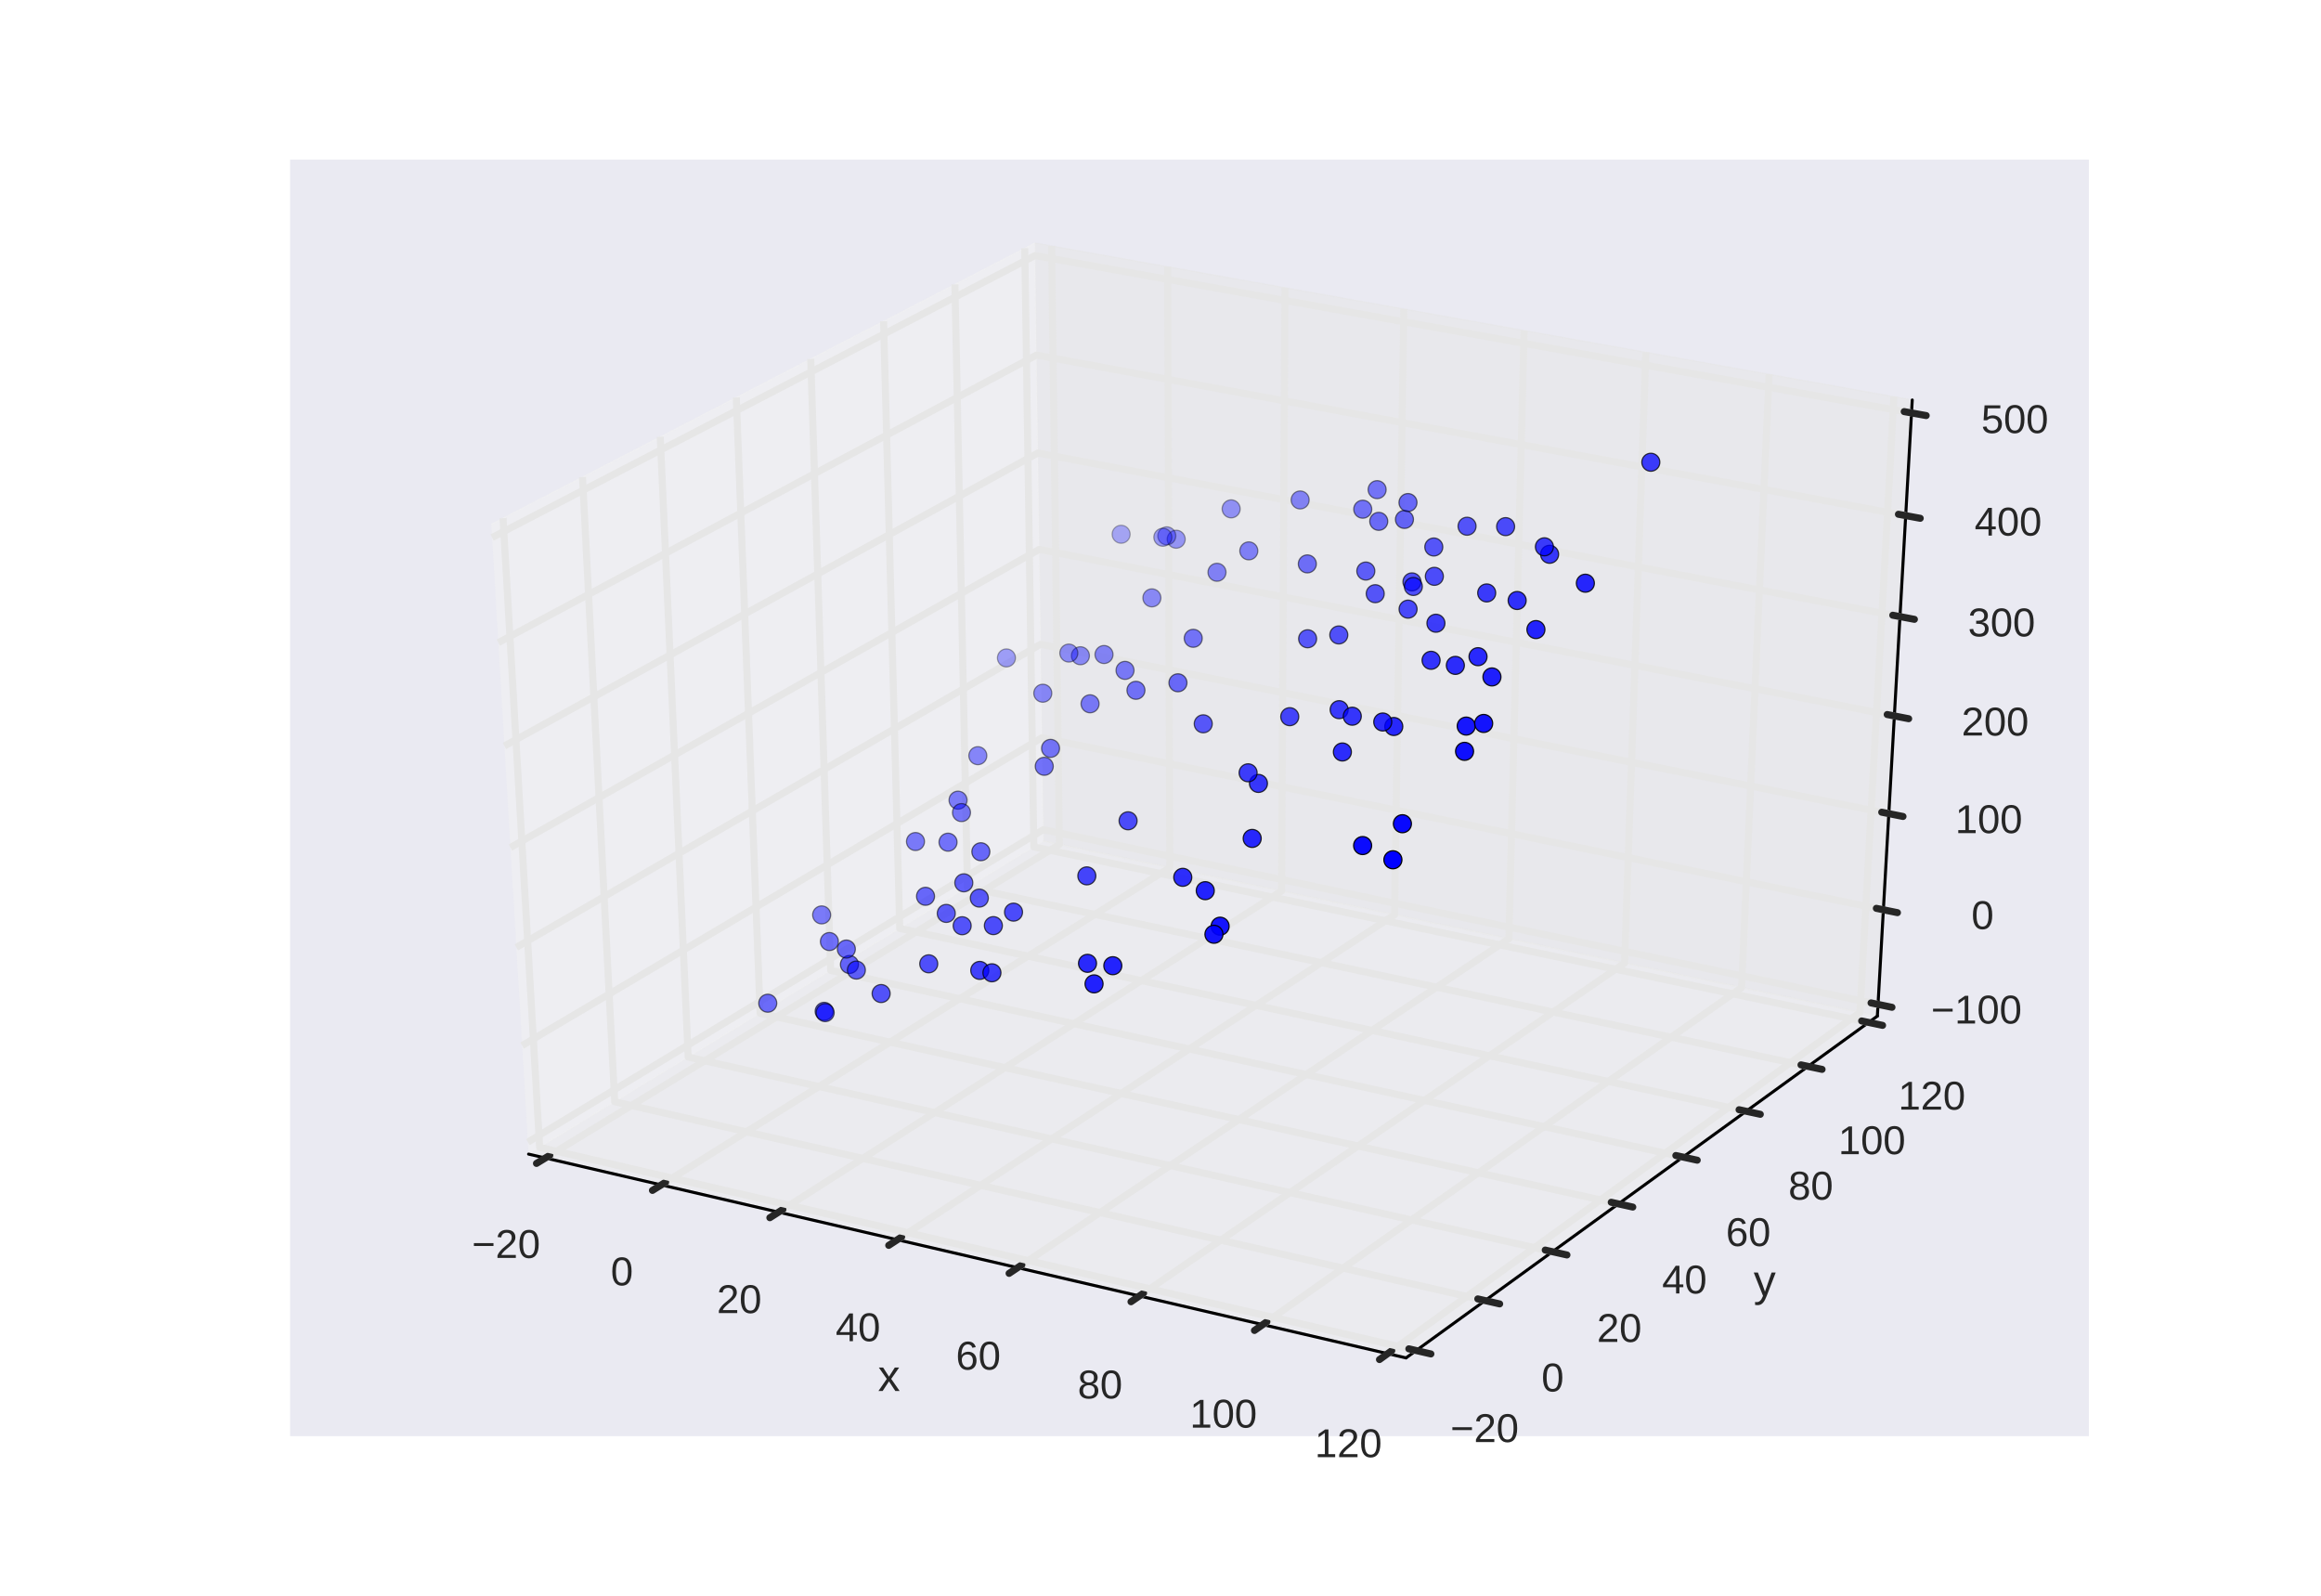 <?xml version="1.0" encoding="utf-8" standalone="no"?>
<!DOCTYPE svg PUBLIC "-//W3C//DTD SVG 1.1//EN"
  "http://www.w3.org/Graphics/SVG/1.1/DTD/svg11.dtd">
<!-- Created with matplotlib (http://matplotlib.org/) -->
<svg height="396pt" version="1.1" viewBox="0 0 576 396" width="576pt" xmlns="http://www.w3.org/2000/svg" xmlns:xlink="http://www.w3.org/1999/xlink">
 <defs>
  <style type="text/css">
*{stroke-linecap:butt;stroke-linejoin:round;stroke-miterlimit:100000;}
  </style>
 </defs>
 <g id="figure_1">
  <g id="patch_1">
   <path d="M 0 396 
L 576 396 
L 576 0 
L 0 0 
z
" style="fill:#ffffff;"/>
  </g>
  <g id="patch_2">
   <path d="M 72 356.4 
L 518.4 356.4 
L 518.4 39.6 
L 72 39.6 
z
" style="fill:#eaeaf2;"/>
  </g>
  <g id="pane3d_1">
   <g id="patch_3">
    <path d="M 131.177 286.398 
L 258.939 208.726 
L 256.812 60.307 
L 121.927 130.094 
" style="fill:#f2f2f2;opacity:0.5;stroke:#f2f2f2;stroke-linejoin:miter;stroke-width:0.3;"/>
   </g>
  </g>
  <g id="pane3d_2">
   <g id="patch_4">
    <path d="M 258.939 208.726 
L 465.902 252.15 
L 474.561 99.256 
L 256.812 60.307 
" style="fill:#e6e6e6;opacity:0.5;stroke:#e6e6e6;stroke-linejoin:miter;stroke-width:0.3;"/>
   </g>
  </g>
  <g id="pane3d_3">
   <g id="patch_5">
    <path d="M 131.177 286.398 
L 348.93 336.972 
L 465.902 252.15 
L 258.939 208.726 
" style="fill:#ececec;opacity:0.5;stroke:#ececec;stroke-linejoin:miter;stroke-width:0.3;"/>
   </g>
  </g>
  <g id="axis3d_1">
   <g id="line2d_1">
    <path d="M 131.177 286.398 
L 348.93 336.972 
" style="fill:none;stroke:#000000;stroke-linecap:round;stroke-width:0.75;"/>
   </g>
   <g id="text_1">
    <!-- x -->
    <defs>
     <path d="M 39.109 0 
L 24.906 21.688 
L 10.594 0 
L 1.125 0 
L 19.922 27.156 
L 2 52.828 
L 11.719 52.828 
L 24.906 32.281 
L 37.984 52.828 
L 47.797 52.828 
L 29.891 27.25 
L 48.922 0 
z
" id="LiberationSans-78"/>
    </defs>
    <g style="fill:#262626;" transform="translate(217.88 345.178)scale(0.11 -0.11)">
     <use xlink:href="#LiberationSans-78"/>
    </g>
   </g>
   <g id="Line3DCollection_1">
    <path d="M 135.341 287.366 
L 262.91 209.559 
L 260.981 61.053 
" style="fill:none;stroke:#e6e6e6;stroke-width:1.75;"/>
    <path d="M 164.098 294.044 
L 290.318 215.31 
L 289.765 66.202 
" style="fill:none;stroke:#e6e6e6;stroke-width:1.75;"/>
    <path d="M 193.211 300.806 
L 318.041 221.127 
L 318.897 71.412 
" style="fill:none;stroke:#e6e6e6;stroke-width:1.75;"/>
    <path d="M 222.688 307.652 
L 346.085 227.011 
L 348.384 76.687 
" style="fill:none;stroke:#e6e6e6;stroke-width:1.75;"/>
    <path d="M 252.536 314.585 
L 374.456 232.963 
L 378.232 82.026 
" style="fill:none;stroke:#e6e6e6;stroke-width:1.75;"/>
    <path d="M 282.762 321.605 
L 403.159 238.986 
L 408.448 87.43 
" style="fill:none;stroke:#e6e6e6;stroke-width:1.75;"/>
    <path d="M 313.372 328.714 
L 432.201 245.079 
L 439.039 92.902 
" style="fill:none;stroke:#e6e6e6;stroke-width:1.75;"/>
    <path d="M 344.375 335.915 
L 461.587 251.245 
L 470.012 98.442 
" style="fill:none;stroke:#e6e6e6;stroke-width:1.75;"/>
   </g>
   <g id="xtick_1">
    <g id="line2d_2">
     <path clip-path="url(#pae7f4b2159)" d="M 301.232 193.719 
" style="fill:none;stroke:#ffffff;stroke-linecap:round;"/>
    </g>
    <g id="line2d_3">
     <path d="M 136.44 286.695 
L 133.139 288.709 
" style="fill:none;stroke:#262626;stroke-linecap:round;stroke-width:1.75;"/>
    </g>
    <g id="text_2">
     <!-- −20 -->
     <defs>
      <path d="M 51.703 34.422 
Q 51.703 24.516 49.828 17.75 
Q 47.953 10.984 44.703 6.812 
Q 41.453 2.641 37.062 0.828 
Q 32.672 -0.984 27.688 -0.984 
Q 22.656 -0.984 18.312 0.828 
Q 13.969 2.641 10.766 6.781 
Q 7.562 10.938 5.734 17.703 
Q 3.906 24.469 3.906 34.422 
Q 3.906 44.828 5.734 51.641 
Q 7.562 58.453 10.781 62.5 
Q 14.016 66.547 18.406 68.188 
Q 22.797 69.828 27.984 69.828 
Q 32.906 69.828 37.219 68.188 
Q 41.547 66.547 44.766 62.5 
Q 48 58.453 49.844 51.641 
Q 51.703 44.828 51.703 34.422 
M 42.781 34.422 
Q 42.781 42.625 41.797 48.062 
Q 40.828 53.516 38.922 56.766 
Q 37.016 60.016 34.25 61.359 
Q 31.5 62.703 27.984 62.703 
Q 24.266 62.703 21.438 61.328 
Q 18.609 59.969 16.672 56.719 
Q 14.75 53.469 13.766 48.016 
Q 12.797 42.578 12.797 34.422 
Q 12.797 26.516 13.797 21.094 
Q 14.797 15.672 16.719 12.375 
Q 18.656 9.078 21.438 7.641 
Q 24.219 6.203 27.781 6.203 
Q 31.25 6.203 34.031 7.641 
Q 36.812 9.078 38.734 12.375 
Q 40.672 15.672 41.719 21.094 
Q 42.781 26.516 42.781 34.422 
" id="LiberationSans-30"/>
      <path d="M 4.938 29.688 
L 4.938 36.812 
L 53.516 36.812 
L 53.516 29.688 
z
" id="LiberationSans-2212"/>
      <path d="M 5.031 0 
L 5.031 6.203 
Q 7.516 11.922 11.109 16.281 
Q 14.703 20.656 18.656 24.188 
Q 22.609 27.734 26.484 30.766 
Q 30.375 33.797 33.5 36.812 
Q 36.625 39.844 38.547 43.156 
Q 40.484 46.484 40.484 50.688 
Q 40.484 53.609 39.594 55.828 
Q 38.719 58.062 37.062 59.562 
Q 35.406 61.078 33.078 61.828 
Q 30.766 62.594 27.938 62.594 
Q 25.297 62.594 22.969 61.859 
Q 20.656 61.141 18.844 59.672 
Q 17.047 58.203 15.891 56.031 
Q 14.75 53.859 14.406 50.984 
L 5.422 51.812 
Q 5.859 55.516 7.469 58.781 
Q 9.078 62.062 11.906 64.531 
Q 14.75 67 18.719 68.406 
Q 22.703 69.828 27.938 69.828 
Q 33.062 69.828 37.062 68.609 
Q 41.062 67.391 43.812 64.984 
Q 46.578 62.594 48.047 59.078 
Q 49.516 55.562 49.516 50.984 
Q 49.516 47.516 48.266 44.391 
Q 47.016 41.266 44.938 38.422 
Q 42.875 35.594 40.141 32.953 
Q 37.406 30.328 34.422 27.812 
Q 31.453 25.297 28.422 22.828 
Q 25.391 20.359 22.719 17.859 
Q 20.062 15.375 17.969 12.812 
Q 15.875 10.25 14.703 7.469 
L 50.594 7.469 
L 50.594 0 
z
" id="LiberationSans-32"/>
     </defs>
     <g style="fill:#262626;" transform="translate(117.114 312.168)scale(0.1 -0.1)">
      <use xlink:href="#LiberationSans-2212"/>
      <use x="58.398" xlink:href="#LiberationSans-32"/>
      <use x="114.014" xlink:href="#LiberationSans-30"/>
     </g>
    </g>
   </g>
   <g id="xtick_2">
    <g id="line2d_4">
     <path clip-path="url(#pae7f4b2159)" d="M 301.232 193.719 
" style="fill:none;stroke:#ffffff;stroke-linecap:round;"/>
    </g>
    <g id="line2d_5">
     <path d="M 165.186 293.366 
L 161.918 295.404 
" style="fill:none;stroke:#262626;stroke-linecap:round;stroke-width:1.75;"/>
    </g>
    <g id="text_3">
     <!-- 0 -->
     <g style="fill:#262626;" transform="translate(151.567 318.968)scale(0.1 -0.1)">
      <use xlink:href="#LiberationSans-30"/>
     </g>
    </g>
   </g>
   <g id="xtick_3">
    <g id="line2d_6">
     <path clip-path="url(#pae7f4b2159)" d="M 301.232 193.719 
" style="fill:none;stroke:#ffffff;stroke-linecap:round;"/>
    </g>
    <g id="line2d_7">
     <path d="M 194.287 300.119 
L 191.055 302.183 
" style="fill:none;stroke:#262626;stroke-linecap:round;stroke-width:1.75;"/>
    </g>
    <g id="text_4">
     <!-- 20 -->
     <g style="fill:#262626;" transform="translate(177.897 325.853)scale(0.1 -0.1)">
      <use xlink:href="#LiberationSans-32"/>
      <use x="55.615" xlink:href="#LiberationSans-30"/>
     </g>
    </g>
   </g>
   <g id="xtick_4">
    <g id="line2d_8">
     <path clip-path="url(#pae7f4b2159)" d="M 301.232 193.719 
" style="fill:none;stroke:#ffffff;stroke-linecap:round;"/>
    </g>
    <g id="line2d_9">
     <path d="M 223.753 306.957 
L 220.556 309.046 
" style="fill:none;stroke:#262626;stroke-linecap:round;stroke-width:1.75;"/>
    </g>
    <g id="text_5">
     <!-- 40 -->
     <defs>
      <path d="M 43.016 15.578 
L 43.016 0 
L 34.719 0 
L 34.719 15.578 
L 2.297 15.578 
L 2.297 22.406 
L 33.797 68.797 
L 43.016 68.797 
L 43.016 22.516 
L 52.688 22.516 
L 52.688 15.578 
z
M 34.719 58.891 
Q 34.625 58.641 34.234 57.938 
Q 33.844 57.234 33.344 56.344 
Q 32.859 55.469 32.344 54.562 
Q 31.844 53.656 31.453 53.078 
L 13.812 27.094 
Q 13.578 26.703 13.109 26.062 
Q 12.641 25.438 12.156 24.781 
Q 11.672 24.125 11.172 23.484 
Q 10.688 22.859 10.406 22.516 
L 34.719 22.516 
z
" id="LiberationSans-34"/>
     </defs>
     <g style="fill:#262626;" transform="translate(207.372 332.825)scale(0.1 -0.1)">
      <use xlink:href="#LiberationSans-34"/>
      <use x="55.615" xlink:href="#LiberationSans-30"/>
     </g>
    </g>
   </g>
   <g id="xtick_5">
    <g id="line2d_10">
     <path clip-path="url(#pae7f4b2159)" d="M 301.232 193.719 
" style="fill:none;stroke:#ffffff;stroke-linecap:round;"/>
    </g>
    <g id="line2d_11">
     <path d="M 253.588 313.88 
L 250.428 315.996 
" style="fill:none;stroke:#262626;stroke-linecap:round;stroke-width:1.75;"/>
    </g>
    <g id="text_6">
     <!-- 60 -->
     <defs>
      <path d="M 51.219 22.516 
Q 51.219 17.328 49.781 13 
Q 48.344 8.688 45.531 5.578 
Q 42.719 2.484 38.562 0.75 
Q 34.422 -0.984 29 -0.984 
Q 23 -0.984 18.5 1.312 
Q 14.016 3.609 11.031 7.922 
Q 8.062 12.25 6.562 18.531 
Q 5.078 24.812 5.078 32.812 
Q 5.078 42 6.766 48.922 
Q 8.453 55.859 11.625 60.5 
Q 14.797 65.141 19.359 67.484 
Q 23.922 69.828 29.688 69.828 
Q 33.203 69.828 36.281 69.094 
Q 39.359 68.359 41.875 66.719 
Q 44.391 65.094 46.281 62.406 
Q 48.188 59.719 49.312 55.812 
L 40.922 54.297 
Q 39.547 58.734 36.547 60.719 
Q 33.547 62.703 29.594 62.703 
Q 25.984 62.703 23.047 60.984 
Q 20.125 59.281 18.062 55.875 
Q 16.016 52.484 14.906 47.359 
Q 13.812 42.234 13.812 35.406 
Q 16.219 39.844 20.562 42.156 
Q 24.906 44.484 30.516 44.484 
Q 35.203 44.484 39.016 42.969 
Q 42.828 41.453 45.531 38.594 
Q 48.25 35.75 49.734 31.672 
Q 51.219 27.594 51.219 22.516 
M 42.281 22.125 
Q 42.281 25.688 41.406 28.562 
Q 40.531 31.453 38.766 33.469 
Q 37.016 35.5 34.422 36.594 
Q 31.844 37.703 28.422 37.703 
Q 26.031 37.703 23.578 36.984 
Q 21.141 36.281 19.156 34.688 
Q 17.188 33.109 15.938 30.516 
Q 14.703 27.938 14.703 24.219 
Q 14.703 20.406 15.672 17.109 
Q 16.656 13.812 18.484 11.375 
Q 20.312 8.938 22.891 7.516 
Q 25.484 6.109 28.719 6.109 
Q 31.891 6.109 34.406 7.203 
Q 36.922 8.297 38.672 10.375 
Q 40.438 12.453 41.359 15.422 
Q 42.281 18.406 42.281 22.125 
" id="LiberationSans-36"/>
     </defs>
     <g style="fill:#262626;" transform="translate(237.218 339.884)scale(0.1 -0.1)">
      <use xlink:href="#LiberationSans-36"/>
      <use x="55.615" xlink:href="#LiberationSans-30"/>
     </g>
    </g>
   </g>
   <g id="xtick_6">
    <g id="line2d_12">
     <path clip-path="url(#pae7f4b2159)" d="M 301.232 193.719 
" style="fill:none;stroke:#ffffff;stroke-linecap:round;"/>
    </g>
    <g id="line2d_13">
     <path d="M 283.801 320.891 
L 280.679 323.034 
" style="fill:none;stroke:#262626;stroke-linecap:round;stroke-width:1.75;"/>
    </g>
    <g id="text_7">
     <!-- 80 -->
     <defs>
      <path d="M 51.266 19.188 
Q 51.266 14.797 49.875 11.109 
Q 48.484 7.422 45.625 4.734 
Q 42.781 2.047 38.328 0.531 
Q 33.891 -0.984 27.828 -0.984 
Q 21.781 -0.984 17.359 0.531 
Q 12.938 2.047 10.031 4.703 
Q 7.125 7.375 5.734 11.062 
Q 4.344 14.75 4.344 19.094 
Q 4.344 22.859 5.484 25.781 
Q 6.641 28.719 8.562 30.828 
Q 10.5 32.953 12.969 34.25 
Q 15.438 35.547 18.062 35.984 
L 18.062 36.188 
Q 15.188 36.859 12.906 38.375 
Q 10.641 39.891 9.094 42.016 
Q 7.562 44.141 6.75 46.719 
Q 5.953 49.312 5.953 52.203 
Q 5.953 55.812 7.344 59 
Q 8.734 62.203 11.469 64.625 
Q 14.203 67.047 18.25 68.438 
Q 22.312 69.828 27.641 69.828 
Q 33.25 69.828 37.375 68.406 
Q 41.5 67 44.203 64.578 
Q 46.922 62.156 48.234 58.938 
Q 49.562 55.719 49.562 52.094 
Q 49.562 49.266 48.75 46.672 
Q 47.953 44.094 46.406 41.969 
Q 44.875 39.844 42.594 38.344 
Q 40.328 36.859 37.359 36.281 
L 37.359 36.078 
Q 40.328 35.594 42.859 34.297 
Q 45.406 33.016 47.266 30.891 
Q 49.125 28.766 50.188 25.828 
Q 51.266 22.906 51.266 19.188 
M 40.438 51.609 
Q 40.438 54.203 39.766 56.344 
Q 39.109 58.5 37.594 60.031 
Q 36.078 61.578 33.641 62.422 
Q 31.203 63.281 27.641 63.281 
Q 24.172 63.281 21.781 62.422 
Q 19.391 61.578 17.844 60.031 
Q 16.312 58.5 15.625 56.344 
Q 14.938 54.203 14.938 51.609 
Q 14.938 49.562 15.469 47.406 
Q 16.016 45.266 17.422 43.5 
Q 18.844 41.75 21.328 40.625 
Q 23.828 39.5 27.734 39.5 
Q 31.891 39.5 34.406 40.625 
Q 36.922 41.75 38.25 43.5 
Q 39.594 45.266 40.016 47.406 
Q 40.438 49.562 40.438 51.609 
M 42.141 20.016 
Q 42.141 22.516 41.453 24.828 
Q 40.766 27.156 39.109 28.938 
Q 37.453 30.719 34.641 31.812 
Q 31.844 32.906 27.641 32.906 
Q 23.781 32.906 21.062 31.812 
Q 18.359 30.719 16.672 28.906 
Q 14.984 27.094 14.203 24.719 
Q 13.422 22.359 13.422 19.828 
Q 13.422 16.656 14.203 14.031 
Q 14.984 11.422 16.688 9.547 
Q 18.406 7.672 21.188 6.641 
Q 23.969 5.609 27.938 5.609 
Q 31.938 5.609 34.672 6.641 
Q 37.406 7.672 39.062 9.547 
Q 40.719 11.422 41.422 14.078 
Q 42.141 16.75 42.141 20.016 
" id="LiberationSans-38"/>
     </defs>
     <g style="fill:#262626;" transform="translate(267.443 347.032)scale(0.1 -0.1)">
      <use xlink:href="#LiberationSans-38"/>
      <use x="55.615" xlink:href="#LiberationSans-30"/>
     </g>
    </g>
   </g>
   <g id="xtick_7">
    <g id="line2d_14">
     <path clip-path="url(#pae7f4b2159)" d="M 301.232 193.719 
" style="fill:none;stroke:#ffffff;stroke-linecap:round;"/>
    </g>
    <g id="line2d_15">
     <path d="M 314.399 327.992 
L 311.316 330.162 
" style="fill:none;stroke:#262626;stroke-linecap:round;stroke-width:1.75;"/>
    </g>
    <g id="text_8">
     <!-- 100 -->
     <defs>
      <path d="M 7.625 0 
L 7.625 7.469 
L 25.141 7.469 
L 25.141 60.406 
L 9.625 49.312 
L 9.625 57.625 
L 25.875 68.797 
L 33.984 68.797 
L 33.984 7.469 
L 50.734 7.469 
L 50.734 0 
z
" id="LiberationSans-31"/>
     </defs>
     <g style="fill:#262626;" transform="translate(295.273 354.272)scale(0.1 -0.1)">
      <use xlink:href="#LiberationSans-31"/>
      <use x="55.615" xlink:href="#LiberationSans-30"/>
      <use x="111.23" xlink:href="#LiberationSans-30"/>
     </g>
    </g>
   </g>
   <g id="xtick_8">
    <g id="line2d_16">
     <path clip-path="url(#pae7f4b2159)" d="M 301.232 193.719 
" style="fill:none;stroke:#ffffff;stroke-linecap:round;"/>
    </g>
    <g id="line2d_17">
     <path d="M 345.388 335.183 
L 342.345 337.381 
" style="fill:none;stroke:#262626;stroke-linecap:round;stroke-width:1.75;"/>
    </g>
    <g id="text_9">
     <!-- 120 -->
     <g style="fill:#262626;" transform="translate(326.276 361.605)scale(0.1 -0.1)">
      <use xlink:href="#LiberationSans-31"/>
      <use x="55.615" xlink:href="#LiberationSans-32"/>
      <use x="111.23" xlink:href="#LiberationSans-30"/>
     </g>
    </g>
   </g>
  </g>
  <g id="axis3d_2">
   <g id="line2d_18">
    <path d="M 465.902 252.15 
L 348.93 336.972 
" style="fill:none;stroke:#000000;stroke-linecap:round;stroke-width:0.75;"/>
   </g>
   <g id="text_10">
    <!-- y -->
    <defs>
     <path d="M 29.5 0 
Q 27.641 -4.781 25.703 -8.609 
Q 23.781 -12.453 21.391 -15.156 
Q 19 -17.875 16.062 -19.312 
Q 13.141 -20.75 9.328 -20.75 
Q 7.672 -20.75 6.25 -20.656 
Q 4.828 -20.562 3.266 -20.219 
L 3.266 -13.625 
Q 4.203 -13.766 5.375 -13.844 
Q 6.547 -13.922 7.375 -13.922 
Q 11.234 -13.922 14.547 -11.031 
Q 17.875 -8.156 20.359 -1.859 
L 21.188 0.25 
L 0.25 52.828 
L 9.625 52.828 
L 20.75 23.641 
Q 21.234 22.312 21.984 20.109 
Q 22.75 17.922 23.5 15.719 
Q 24.266 13.531 24.844 11.766 
Q 25.438 10.016 25.531 9.578 
Q 25.688 10.109 26.25 11.688 
Q 26.812 13.281 27.516 15.234 
Q 28.219 17.188 28.953 19.188 
Q 29.688 21.188 30.172 22.656 
L 40.531 52.828 
L 49.812 52.828 
z
" id="LiberationSans-79"/>
    </defs>
    <g style="fill:#262626;" transform="translate(435.195 321.593)scale(0.11 -0.11)">
     <use xlink:href="#LiberationSans-79"/>
    </g>
   </g>
   <g id="Line3DCollection_2">
    <path d="M 124.84 128.587 
L 133.926 284.727 
L 351.455 335.142 
" style="fill:none;stroke:#e6e6e6;stroke-width:1.75;"/>
    <path d="M 144.562 118.383 
L 152.548 273.406 
L 368.55 322.745 
" style="fill:none;stroke:#e6e6e6;stroke-width:1.75;"/>
    <path d="M 163.854 108.402 
L 170.783 262.32 
L 385.275 310.617 
" style="fill:none;stroke:#e6e6e6;stroke-width:1.75;"/>
    <path d="M 182.728 98.637 
L 188.644 251.462 
L 401.641 298.749 
" style="fill:none;stroke:#e6e6e6;stroke-width:1.75;"/>
    <path d="M 201.199 89.081 
L 206.142 240.824 
L 417.659 287.134 
" style="fill:none;stroke:#e6e6e6;stroke-width:1.75;"/>
    <path d="M 219.279 79.726 
L 223.288 230.4 
L 433.34 275.762 
" style="fill:none;stroke:#e6e6e6;stroke-width:1.75;"/>
    <path d="M 236.98 70.568 
L 240.092 220.184 
L 448.695 264.627 
" style="fill:none;stroke:#e6e6e6;stroke-width:1.75;"/>
    <path d="M 254.314 61.6 
L 256.564 210.17 
L 463.734 253.722 
" style="fill:none;stroke:#e6e6e6;stroke-width:1.75;"/>
   </g>
   <g id="xtick_9">
    <g id="line2d_19">
     <path clip-path="url(#pae7f4b2159)" d="M 301.232 193.719 
" style="fill:none;stroke:#ffffff;stroke-linecap:round;"/>
    </g>
    <g id="line2d_20">
     <path d="M 349.634 334.72 
L 355.1 335.986 
" style="fill:none;stroke:#262626;stroke-linecap:round;stroke-width:1.75;"/>
    </g>
    <g id="text_11">
     <!-- −20 -->
     <g style="fill:#262626;" transform="translate(359.944 357.856)scale(0.1 -0.1)">
      <use xlink:href="#LiberationSans-2212"/>
      <use x="58.398" xlink:href="#LiberationSans-32"/>
      <use x="114.014" xlink:href="#LiberationSans-30"/>
     </g>
    </g>
   </g>
   <g id="xtick_10">
    <g id="line2d_21">
     <path clip-path="url(#pae7f4b2159)" d="M 301.232 193.719 
" style="fill:none;stroke:#ffffff;stroke-linecap:round;"/>
    </g>
    <g id="line2d_22">
     <path d="M 366.743 322.332 
L 372.169 323.571 
" style="fill:none;stroke:#262626;stroke-linecap:round;stroke-width:1.75;"/>
    </g>
    <g id="text_12">
     <!-- 0 -->
     <g style="fill:#262626;" transform="translate(382.545 345.296)scale(0.1 -0.1)">
      <use xlink:href="#LiberationSans-30"/>
     </g>
    </g>
   </g>
   <g id="xtick_11">
    <g id="line2d_23">
     <path clip-path="url(#pae7f4b2159)" d="M 301.232 193.719 
" style="fill:none;stroke:#ffffff;stroke-linecap:round;"/>
    </g>
    <g id="line2d_24">
     <path d="M 383.481 310.213 
L 388.866 311.425 
" style="fill:none;stroke:#262626;stroke-linecap:round;stroke-width:1.75;"/>
    </g>
    <g id="text_13">
     <!-- 20 -->
     <g style="fill:#262626;" transform="translate(396.298 333.009)scale(0.1 -0.1)">
      <use xlink:href="#LiberationSans-32"/>
      <use x="55.615" xlink:href="#LiberationSans-30"/>
     </g>
    </g>
   </g>
   <g id="xtick_12">
    <g id="line2d_25">
     <path clip-path="url(#pae7f4b2159)" d="M 301.232 193.719 
" style="fill:none;stroke:#ffffff;stroke-linecap:round;"/>
    </g>
    <g id="line2d_26">
     <path d="M 399.86 298.354 
L 405.205 299.54 
" style="fill:none;stroke:#262626;stroke-linecap:round;stroke-width:1.75;"/>
    </g>
    <g id="text_14">
     <!-- 40 -->
     <g style="fill:#262626;" transform="translate(412.477 320.985)scale(0.1 -0.1)">
      <use xlink:href="#LiberationSans-34"/>
      <use x="55.615" xlink:href="#LiberationSans-30"/>
     </g>
    </g>
   </g>
   <g id="xtick_13">
    <g id="line2d_27">
     <path clip-path="url(#pae7f4b2159)" d="M 301.232 193.719 
" style="fill:none;stroke:#ffffff;stroke-linecap:round;"/>
    </g>
    <g id="line2d_28">
     <path d="M 415.891 286.747 
L 421.197 287.908 
" style="fill:none;stroke:#262626;stroke-linecap:round;stroke-width:1.75;"/>
    </g>
    <g id="text_15">
     <!-- 60 -->
     <g style="fill:#262626;" transform="translate(428.313 309.217)scale(0.1 -0.1)">
      <use xlink:href="#LiberationSans-36"/>
      <use x="55.615" xlink:href="#LiberationSans-30"/>
     </g>
    </g>
   </g>
   <g id="xtick_14">
    <g id="line2d_29">
     <path clip-path="url(#pae7f4b2159)" d="M 301.232 193.719 
" style="fill:none;stroke:#ffffff;stroke-linecap:round;"/>
    </g>
    <g id="line2d_30">
     <path d="M 431.586 275.383 
L 436.852 276.521 
" style="fill:none;stroke:#262626;stroke-linecap:round;stroke-width:1.75;"/>
    </g>
    <g id="text_16">
     <!-- 80 -->
     <g style="fill:#262626;" transform="translate(443.816 297.695)scale(0.1 -0.1)">
      <use xlink:href="#LiberationSans-38"/>
      <use x="55.615" xlink:href="#LiberationSans-30"/>
     </g>
    </g>
   </g>
   <g id="xtick_15">
    <g id="line2d_31">
     <path clip-path="url(#pae7f4b2159)" d="M 301.232 193.719 
" style="fill:none;stroke:#ffffff;stroke-linecap:round;"/>
    </g>
    <g id="line2d_32">
     <path d="M 446.954 264.256 
L 452.181 265.37 
" style="fill:none;stroke:#262626;stroke-linecap:round;stroke-width:1.75;"/>
    </g>
    <g id="text_17">
     <!-- 100 -->
     <g style="fill:#262626;" transform="translate(456.216 286.413)scale(0.1 -0.1)">
      <use xlink:href="#LiberationSans-31"/>
      <use x="55.615" xlink:href="#LiberationSans-30"/>
      <use x="111.23" xlink:href="#LiberationSans-30"/>
     </g>
    </g>
   </g>
   <g id="xtick_16">
    <g id="line2d_33">
     <path clip-path="url(#pae7f4b2159)" d="M 301.232 193.719 
" style="fill:none;stroke:#ffffff;stroke-linecap:round;"/>
    </g>
    <g id="line2d_34">
     <path d="M 462.006 253.358 
L 467.195 254.449 
" style="fill:none;stroke:#262626;stroke-linecap:round;stroke-width:1.75;"/>
    </g>
    <g id="text_18">
     <!-- 120 -->
     <g style="fill:#262626;" transform="translate(471.084 275.364)scale(0.1 -0.1)">
      <use xlink:href="#LiberationSans-31"/>
      <use x="55.615" xlink:href="#LiberationSans-32"/>
      <use x="111.23" xlink:href="#LiberationSans-30"/>
     </g>
    </g>
   </g>
  </g>
  <g id="axis3d_3">
   <g id="line2d_35">
    <path d="M 465.902 252.15 
L 474.561 99.256 
" style="fill:none;stroke:#000000;stroke-linecap:round;stroke-width:0.75;"/>
   </g>
   <g id="Line3DCollection_3">
    <path d="M 466.066 249.242 
L 258.899 205.897 
L 131.002 283.43 
" style="fill:none;stroke:#e6e6e6;stroke-width:1.75;"/>
    <path d="M 467.396 225.767 
L 258.572 183.069 
L 129.583 259.465 
" style="fill:none;stroke:#e6e6e6;stroke-width:1.75;"/>
    <path d="M 468.747 201.91 
L 258.239 159.885 
L 128.141 235.097 
" style="fill:none;stroke:#e6e6e6;stroke-width:1.75;"/>
    <path d="M 470.12 177.661 
L 257.902 136.337 
L 126.674 210.316 
" style="fill:none;stroke:#e6e6e6;stroke-width:1.75;"/>
    <path d="M 471.516 153.012 
L 257.559 112.417 
L 125.183 185.111 
" style="fill:none;stroke:#e6e6e6;stroke-width:1.75;"/>
    <path d="M 472.936 127.952 
L 257.211 88.115 
L 123.665 159.472 
" style="fill:none;stroke:#e6e6e6;stroke-width:1.75;"/>
    <path d="M 474.379 102.471 
L 256.857 63.422 
L 122.121 133.387 
" style="fill:none;stroke:#e6e6e6;stroke-width:1.75;"/>
   </g>
   <g id="xtick_17">
    <g id="line2d_36">
     <path d="M 301.232 193.719 
" style="fill:none;stroke:#ffffff;stroke-linecap:round;"/>
    </g>
    <g id="line2d_37">
     <path d="M 464.338 248.88 
L 469.527 249.966 
" style="fill:none;stroke:#262626;stroke-linecap:round;stroke-width:1.75;"/>
    </g>
    <g id="text_19">
     <!-- −100 -->
     <g style="fill:#262626;" transform="translate(479.232 253.996)scale(0.1 -0.1)">
      <use xlink:href="#LiberationSans-2212"/>
      <use x="58.398" xlink:href="#LiberationSans-31"/>
      <use x="114.014" xlink:href="#LiberationSans-30"/>
      <use x="169.629" xlink:href="#LiberationSans-30"/>
     </g>
    </g>
   </g>
   <g id="xtick_18">
    <g id="line2d_38">
     <path d="M 301.232 193.719 
" style="fill:none;stroke:#ffffff;stroke-linecap:round;"/>
    </g>
    <g id="line2d_39">
     <path d="M 465.653 225.41 
L 470.885 226.48 
" style="fill:none;stroke:#262626;stroke-linecap:round;stroke-width:1.75;"/>
    </g>
    <g id="text_20">
     <!-- 0 -->
     <g style="fill:#262626;" transform="translate(489.237 230.557)scale(0.1 -0.1)">
      <use xlink:href="#LiberationSans-30"/>
     </g>
    </g>
   </g>
   <g id="xtick_19">
    <g id="line2d_40">
     <path d="M 301.232 193.719 
" style="fill:none;stroke:#ffffff;stroke-linecap:round;"/>
    </g>
    <g id="line2d_41">
     <path d="M 466.989 201.559 
L 472.266 202.612 
" style="fill:none;stroke:#262626;stroke-linecap:round;stroke-width:1.75;"/>
    </g>
    <g id="text_21">
     <!-- 100 -->
     <g style="fill:#262626;" transform="translate(485.223 206.738)scale(0.1 -0.1)">
      <use xlink:href="#LiberationSans-31"/>
      <use x="55.615" xlink:href="#LiberationSans-30"/>
      <use x="111.23" xlink:href="#LiberationSans-30"/>
     </g>
    </g>
   </g>
   <g id="xtick_20">
    <g id="line2d_42">
     <path d="M 301.232 193.719 
" style="fill:none;stroke:#ffffff;stroke-linecap:round;"/>
    </g>
    <g id="line2d_43">
     <path d="M 468.348 177.316 
L 473.669 178.352 
" style="fill:none;stroke:#262626;stroke-linecap:round;stroke-width:1.75;"/>
    </g>
    <g id="text_22">
     <!-- 200 -->
     <g style="fill:#262626;" transform="translate(486.796 182.53)scale(0.1 -0.1)">
      <use xlink:href="#LiberationSans-32"/>
      <use x="55.615" xlink:href="#LiberationSans-30"/>
      <use x="111.23" xlink:href="#LiberationSans-30"/>
     </g>
    </g>
   </g>
   <g id="xtick_21">
    <g id="line2d_44">
     <path d="M 301.232 193.719 
" style="fill:none;stroke:#ffffff;stroke-linecap:round;"/>
    </g>
    <g id="line2d_45">
     <path d="M 469.729 152.673 
L 475.095 153.691 
" style="fill:none;stroke:#262626;stroke-linecap:round;stroke-width:1.75;"/>
    </g>
    <g id="text_23">
     <!-- 300 -->
     <defs>
      <path d="M 51.219 19 
Q 51.219 14.266 49.672 10.547 
Q 48.141 6.844 45.188 4.266 
Q 42.234 1.703 37.859 0.359 
Q 33.5 -0.984 27.875 -0.984 
Q 21.484 -0.984 17.109 0.609 
Q 12.75 2.203 9.906 4.812 
Q 7.078 7.422 5.656 10.766 
Q 4.25 14.109 3.812 17.672 
L 12.891 18.5 
Q 13.281 15.766 14.328 13.516 
Q 15.375 11.281 17.188 9.672 
Q 19 8.062 21.625 7.172 
Q 24.266 6.297 27.875 6.297 
Q 34.516 6.297 38.297 9.562 
Q 42.094 12.844 42.094 19.281 
Q 42.094 23.094 40.406 25.406 
Q 38.719 27.734 36.203 29.031 
Q 33.688 30.328 30.734 30.766 
Q 27.781 31.203 25.297 31.203 
L 20.312 31.203 
L 20.312 38.812 
L 25.094 38.812 
Q 27.594 38.812 30.266 39.328 
Q 32.953 39.844 35.172 41.188 
Q 37.406 42.531 38.844 44.828 
Q 40.281 47.125 40.281 50.688 
Q 40.281 56.203 37.031 59.391 
Q 33.797 62.594 27.391 62.594 
Q 21.578 62.594 17.984 59.609 
Q 14.406 56.641 13.812 51.219 
L 4.984 51.906 
Q 5.516 56.453 7.469 59.812 
Q 9.422 63.188 12.422 65.406 
Q 15.438 67.625 19.281 68.719 
Q 23.141 69.828 27.484 69.828 
Q 33.25 69.828 37.391 68.375 
Q 41.547 66.938 44.188 64.469 
Q 46.828 62.016 48.062 58.688 
Q 49.312 55.375 49.312 51.609 
Q 49.312 48.578 48.484 45.938 
Q 47.656 43.312 45.891 41.203 
Q 44.141 39.109 41.422 37.594 
Q 38.719 36.078 34.906 35.297 
L 34.906 35.109 
Q 39.062 34.672 42.141 33.219 
Q 45.219 31.781 47.219 29.625 
Q 49.219 27.484 50.219 24.75 
Q 51.219 22.016 51.219 19 
" id="LiberationSans-33"/>
     </defs>
     <g style="fill:#262626;" transform="translate(488.395 157.922)scale(0.1 -0.1)">
      <use xlink:href="#LiberationSans-33"/>
      <use x="55.615" xlink:href="#LiberationSans-30"/>
      <use x="111.23" xlink:href="#LiberationSans-30"/>
     </g>
    </g>
   </g>
   <g id="xtick_22">
    <g id="line2d_46">
     <path d="M 301.232 193.719 
" style="fill:none;stroke:#ffffff;stroke-linecap:round;"/>
    </g>
    <g id="line2d_47">
     <path d="M 471.133 127.619 
L 476.545 128.619 
" style="fill:none;stroke:#262626;stroke-linecap:round;stroke-width:1.75;"/>
    </g>
    <g id="text_24">
     <!-- 400 -->
     <g style="fill:#262626;" transform="translate(490.02 132.904)scale(0.1 -0.1)">
      <use xlink:href="#LiberationSans-34"/>
      <use x="55.615" xlink:href="#LiberationSans-30"/>
      <use x="111.23" xlink:href="#LiberationSans-30"/>
     </g>
    </g>
   </g>
   <g id="xtick_23">
    <g id="line2d_48">
     <path d="M 301.232 193.719 
" style="fill:none;stroke:#ffffff;stroke-linecap:round;"/>
    </g>
    <g id="line2d_49">
     <path d="M 472.56 102.144 
L 478.02 103.125 
" style="fill:none;stroke:#262626;stroke-linecap:round;stroke-width:1.75;"/>
    </g>
    <g id="text_25">
     <!-- 500 -->
     <defs>
      <path d="M 51.422 22.406 
Q 51.422 17.234 49.859 12.938 
Q 48.297 8.641 45.219 5.531 
Q 42.141 2.438 37.578 0.719 
Q 33.016 -0.984 27 -0.984 
Q 21.578 -0.984 17.547 0.281 
Q 13.531 1.562 10.734 3.781 
Q 7.953 6 6.312 8.984 
Q 4.688 11.969 4 15.375 
L 12.891 16.406 
Q 13.422 14.453 14.391 12.625 
Q 15.375 10.797 17.062 9.344 
Q 18.75 7.906 21.219 7.047 
Q 23.688 6.203 27.203 6.203 
Q 30.609 6.203 33.391 7.25 
Q 36.188 8.297 38.156 10.344 
Q 40.141 12.406 41.203 15.375 
Q 42.281 18.359 42.281 22.219 
Q 42.281 25.391 41.25 28.047 
Q 40.234 30.719 38.328 32.641 
Q 36.422 34.578 33.656 35.641 
Q 30.906 36.719 27.391 36.719 
Q 25.203 36.719 23.344 36.328 
Q 21.484 35.938 19.891 35.25 
Q 18.312 34.578 17.016 33.672 
Q 15.719 32.766 14.594 31.781 
L 6 31.781 
L 8.297 68.797 
L 47.406 68.797 
L 47.406 61.328 
L 16.312 61.328 
L 14.984 39.5 
Q 17.328 41.312 20.844 42.594 
Q 24.359 43.891 29.203 43.891 
Q 34.328 43.891 38.422 42.328 
Q 42.531 40.766 45.406 37.906 
Q 48.297 35.062 49.859 31.109 
Q 51.422 27.156 51.422 22.406 
" id="LiberationSans-35"/>
     </defs>
     <g style="fill:#262626;" transform="translate(491.673 107.468)scale(0.1 -0.1)">
      <use xlink:href="#LiberationSans-35"/>
      <use x="55.615" xlink:href="#LiberationSans-30"/>
      <use x="111.23" xlink:href="#LiberationSans-30"/>
     </g>
    </g>
   </g>
  </g>
  <g id="axes_1">
   <g id="Path3DCollection_1">
    <defs>
     <path d="M 0 2.236 
C 0.593 2.236 1.162 2 1.581 1.581 
C 2 1.162 2.236 0.593 2.236 0 
C 2.236 -0.593 2 -1.162 1.581 -1.581 
C 1.162 -2 0.593 -2.236 0 -2.236 
C -0.593 -2.236 -1.162 -2 -1.581 -1.581 
C -2 -1.162 -2.236 -0.593 -2.236 0 
C -2.236 0.593 -2 1.162 -1.581 1.581 
C -1.162 2 -0.593 2.236 0 2.236 
z
" id="C0_0_ede14b72fb"/>
    </defs>
    <g clip-path="url(#pae7f4b2159)">
     <use style="fill:#0000ff;fill-opacity:0.68;stroke:#000000;stroke-opacity:0.68;stroke-width:0.3;" x="251.528" xlink:href="#C0_0_ede14b72fb" y="226.354"/>
    </g>
    <g clip-path="url(#pae7f4b2159)">
     <use style="fill:#0000ff;fill-opacity:0.416;stroke:#000000;stroke-opacity:0.416;stroke-width:0.3;" x="268.125" xlink:href="#C0_0_ede14b72fb" y="162.725"/>
    </g>
    <g clip-path="url(#pae7f4b2159)">
     <use style="fill:#0000ff;fill-opacity:0.851;stroke:#000000;stroke-opacity:0.851;stroke-width:0.3;" x="276.166" xlink:href="#C0_0_ede14b72fb" y="239.646"/>
    </g>
    <g clip-path="url(#pae7f4b2159)">
     <use style="fill:#0000ff;fill-opacity:0.506;stroke:#000000;stroke-opacity:0.506;stroke-width:0.3;" x="260.716" xlink:href="#C0_0_ede14b72fb" y="185.713"/>
    </g>
    <g clip-path="url(#pae7f4b2159)">
     <use style="fill:#0000ff;fill-opacity:0.57;stroke:#000000;stroke-opacity:0.57;stroke-width:0.3;" x="348.542" xlink:href="#C0_0_ede14b72fb" y="128.897"/>
    </g>
    <g clip-path="url(#pae7f4b2159)">
     <use style="fill:#0000ff;fill-opacity:0.708;stroke:#000000;stroke-opacity:0.708;stroke-width:0.3;" x="269.719" xlink:href="#C0_0_ede14b72fb" y="217.354"/>
    </g>
    <g clip-path="url(#pae7f4b2159)">
     <use style="fill:#0000ff;fill-opacity:0.615;stroke:#000000;stroke-opacity:0.615;stroke-width:0.3;" x="204.533" xlink:href="#C0_0_ede14b72fb" y="250.969"/>
    </g>
    <g clip-path="url(#pae7f4b2159)">
     <use style="fill:#0000ff;fill-opacity:0.838;stroke:#000000;stroke-opacity:0.838;stroke-width:0.3;" x="393.437" xlink:href="#C0_0_ede14b72fb" y="144.729"/>
    </g>
    <g clip-path="url(#pae7f4b2159)">
     <use style="fill:#0000ff;stroke:#000000;stroke-width:0.3;" x="345.68" xlink:href="#C0_0_ede14b72fb" y="213.361"/>
    </g>
    <g clip-path="url(#pae7f4b2159)">
     <use style="fill:#0000ff;fill-opacity:0.581;stroke:#000000;stroke-opacity:0.581;stroke-width:0.3;" x="210.806" xlink:href="#C0_0_ede14b72fb" y="239.339"/>
    </g>
    <g clip-path="url(#pae7f4b2159)">
     <use style="fill:#0000ff;fill-opacity:0.75;stroke:#000000;stroke-opacity:0.75;stroke-width:0.3;" x="332.336" xlink:href="#C0_0_ede14b72fb" y="176.11"/>
    </g>
    <g clip-path="url(#pae7f4b2159)">
     <use style="fill:#0000ff;fill-opacity:0.414;stroke:#000000;stroke-opacity:0.414;stroke-width:0.3;" x="285.865" xlink:href="#C0_0_ede14b72fb" y="148.364"/>
    </g>
    <g clip-path="url(#pae7f4b2159)">
     <use style="fill:#0000ff;fill-opacity:0.675;stroke:#000000;stroke-opacity:0.675;stroke-width:0.3;" x="355.963" xlink:href="#C0_0_ede14b72fb" y="143.021"/>
    </g>
    <g clip-path="url(#pae7f4b2159)">
     <use style="fill:#0000ff;fill-opacity:0.627;stroke:#000000;stroke-opacity:0.627;stroke-width:0.3;" x="243.037" xlink:href="#C0_0_ede14b72fb" y="222.867"/>
    </g>
    <g clip-path="url(#pae7f4b2159)">
     <use style="fill:#0000ff;fill-opacity:0.452;stroke:#000000;stroke-opacity:0.452;stroke-width:0.3;" x="309.916" xlink:href="#C0_0_ede14b72fb" y="136.702"/>
    </g>
    <g clip-path="url(#pae7f4b2159)">
     <use style="fill:#0000ff;fill-opacity:0.721;stroke:#000000;stroke-opacity:0.721;stroke-width:0.3;" x="243.147" xlink:href="#C0_0_ede14b72fb" y="240.813"/>
    </g>
    <g clip-path="url(#pae7f4b2159)">
     <use style="fill:#0000ff;fill-opacity:0.529;stroke:#000000;stroke-opacity:0.529;stroke-width:0.3;" x="324.44" xlink:href="#C0_0_ede14b72fb" y="139.935"/>
    </g>
    <g clip-path="url(#pae7f4b2159)">
     <use style="fill:#0000ff;fill-opacity:0.618;stroke:#000000;stroke-opacity:0.618;stroke-width:0.3;" x="204.78" xlink:href="#C0_0_ede14b72fb" y="251.282"/>
    </g>
    <g clip-path="url(#pae7f4b2159)">
     <use style="fill:#0000ff;fill-opacity:0.808;stroke:#000000;stroke-opacity:0.808;stroke-width:0.3;" x="293.526" xlink:href="#C0_0_ede14b72fb" y="217.713"/>
    </g>
    <g clip-path="url(#pae7f4b2159)">
     <use style="fill:#0000ff;fill-opacity:0.591;stroke:#000000;stroke-opacity:0.591;stroke-width:0.3;" x="239.191" xlink:href="#C0_0_ede14b72fb" y="219.075"/>
    </g>
    <g clip-path="url(#pae7f4b2159)">
     <use style="fill:#0000ff;fill-opacity:0.504;stroke:#000000;stroke-opacity:0.504;stroke-width:0.3;" x="341.762" xlink:href="#C0_0_ede14b72fb" y="121.506"/>
    </g>
    <g clip-path="url(#pae7f4b2159)">
     <use style="fill:#0000ff;fill-opacity:0.478;stroke:#000000;stroke-opacity:0.478;stroke-width:0.3;" x="237.754" xlink:href="#C0_0_ede14b72fb" y="198.563"/>
    </g>
    <g clip-path="url(#pae7f4b2159)">
     <use style="fill:#0000ff;fill-opacity:0.547;stroke:#000000;stroke-opacity:0.547;stroke-width:0.3;" x="190.536" xlink:href="#C0_0_ede14b72fb" y="248.954"/>
    </g>
    <g clip-path="url(#pae7f4b2159)">
     <use style="fill:#0000ff;fill-opacity:0.848;stroke:#000000;stroke-opacity:0.848;stroke-width:0.3;" x="299.108" xlink:href="#C0_0_ede14b72fb" y="221.027"/>
    </g>
    <g clip-path="url(#pae7f4b2159)">
     <use style="fill:#0000ff;fill-opacity:0.379;stroke:#000000;stroke-opacity:0.379;stroke-width:0.3;" x="305.535" xlink:href="#C0_0_ede14b72fb" y="126.278"/>
    </g>
    <g clip-path="url(#pae7f4b2159)">
     <use style="fill:#0000ff;fill-opacity:0.91;stroke:#000000;stroke-opacity:0.91;stroke-width:0.3;" x="302.795" xlink:href="#C0_0_ede14b72fb" y="229.839"/>
    </g>
    <g clip-path="url(#pae7f4b2159)">
     <use style="fill:#0000ff;fill-opacity:0.551;stroke:#000000;stroke-opacity:0.551;stroke-width:0.3;" x="292.331" xlink:href="#C0_0_ede14b72fb" y="169.437"/>
    </g>
    <g clip-path="url(#pae7f4b2159)">
     <use style="fill:#0000ff;fill-opacity:0.488;stroke:#000000;stroke-opacity:0.488;stroke-width:0.3;" x="270.521" xlink:href="#C0_0_ede14b72fb" y="174.651"/>
    </g>
    <g clip-path="url(#pae7f4b2159)">
     <use style="fill:#0000ff;fill-opacity:0.901;stroke:#000000;stroke-opacity:0.901;stroke-width:0.3;" x="363.867" xlink:href="#C0_0_ede14b72fb" y="180.183"/>
    </g>
    <g clip-path="url(#pae7f4b2159)">
     <use style="fill:#0000ff;fill-opacity:0.426;stroke:#000000;stroke-opacity:0.426;stroke-width:0.3;" x="258.792" xlink:href="#C0_0_ede14b72fb" y="172.026"/>
    </g>
    <g clip-path="url(#pae7f4b2159)">
     <use style="fill:#0000ff;fill-opacity:0.772;stroke:#000000;stroke-opacity:0.772;stroke-width:0.3;" x="335.595" xlink:href="#C0_0_ede14b72fb" y="177.734"/>
    </g>
    <g clip-path="url(#pae7f4b2159)">
     <use style="fill:#0000ff;fill-opacity:0.764;stroke:#000000;stroke-opacity:0.764;stroke-width:0.3;" x="384.562" xlink:href="#C0_0_ede14b72fb" y="137.55"/>
    </g>
    <g clip-path="url(#pae7f4b2159)">
     <use style="fill:#0000ff;fill-opacity:0.683;stroke:#000000;stroke-opacity:0.683;stroke-width:0.3;" x="373.649" xlink:href="#C0_0_ede14b72fb" y="130.684"/>
    </g>
    <g clip-path="url(#pae7f4b2159)">
     <use style="fill:#0000ff;fill-opacity:0.546;stroke:#000000;stroke-opacity:0.546;stroke-width:0.3;" x="342.164" xlink:href="#C0_0_ede14b72fb" y="129.376"/>
    </g>
    <g clip-path="url(#pae7f4b2159)">
     <use style="fill:#0000ff;fill-opacity:0.645;stroke:#000000;stroke-opacity:0.645;stroke-width:0.3;" x="238.782" xlink:href="#C0_0_ede14b72fb" y="229.728"/>
    </g>
    <g clip-path="url(#pae7f4b2159)">
     <use style="fill:#0000ff;fill-opacity:0.764;stroke:#000000;stroke-opacity:0.764;stroke-width:0.3;" x="312.308" xlink:href="#C0_0_ede14b72fb" y="194.412"/>
    </g>
    <g clip-path="url(#pae7f4b2159)">
     <use style="fill:#0000ff;fill-opacity:0.595;stroke:#000000;stroke-opacity:0.595;stroke-width:0.3;" x="212.526" xlink:href="#C0_0_ede14b72fb" y="240.73"/>
    </g>
    <g clip-path="url(#pae7f4b2159)">
     <use style="fill:#0000ff;fill-opacity:0.518;stroke:#000000;stroke-opacity:0.518;stroke-width:0.3;" x="281.908" xlink:href="#C0_0_ede14b72fb" y="171.303"/>
    </g>
    <g clip-path="url(#pae7f4b2159)">
     <use style="fill:#0000ff;fill-opacity:0.916;stroke:#000000;stroke-opacity:0.916;stroke-width:0.3;" x="368.201" xlink:href="#C0_0_ede14b72fb" y="179.528"/>
    </g>
    <g clip-path="url(#pae7f4b2159)">
     <use style="fill:#0000ff;fill-opacity:0.812;stroke:#000000;stroke-opacity:0.812;stroke-width:0.3;" x="361.176" xlink:href="#C0_0_ede14b72fb" y="165.12"/>
    </g>
    <g clip-path="url(#pae7f4b2159)">
     <use style="fill:#0000ff;fill-opacity:0.643;stroke:#000000;stroke-opacity:0.643;stroke-width:0.3;" x="364.077" xlink:href="#C0_0_ede14b72fb" y="130.584"/>
    </g>
    <g clip-path="url(#pae7f4b2159)">
     <use style="fill:#0000ff;fill-opacity:0.823;stroke:#000000;stroke-opacity:0.823;stroke-width:0.3;" x="366.798" xlink:href="#C0_0_ede14b72fb" y="162.96"/>
    </g>
    <g clip-path="url(#pae7f4b2159)">
     <use style="fill:#0000ff;fill-opacity:0.509;stroke:#000000;stroke-opacity:0.509;stroke-width:0.3;" x="296.122" xlink:href="#C0_0_ede14b72fb" y="158.399"/>
    </g>
    <g clip-path="url(#pae7f4b2159)">
     <use style="fill:#0000ff;fill-opacity:0.847;stroke:#000000;stroke-opacity:0.847;stroke-width:0.3;" x="381.169" xlink:href="#C0_0_ede14b72fb" y="156.232"/>
    </g>
    <g clip-path="url(#pae7f4b2159)">
     <use style="fill:#0000ff;fill-opacity:0.626;stroke:#000000;stroke-opacity:0.626;stroke-width:0.3;" x="324.511" xlink:href="#C0_0_ede14b72fb" y="158.513"/>
    </g>
    <g clip-path="url(#pae7f4b2159)">
     <use style="fill:#0000ff;fill-opacity:0.498;stroke:#000000;stroke-opacity:0.498;stroke-width:0.3;" x="238.612" xlink:href="#C0_0_ede14b72fb" y="201.649"/>
    </g>
    <g clip-path="url(#pae7f4b2159)">
     <use style="fill:#0000ff;fill-opacity:0.748;stroke:#000000;stroke-opacity:0.748;stroke-width:0.3;" x="409.685" xlink:href="#C0_0_ede14b72fb" y="114.707"/>
    </g>
    <g clip-path="url(#pae7f4b2159)">
     <use style="fill:#0000ff;fill-opacity:0.78;stroke:#000000;stroke-opacity:0.78;stroke-width:0.3;" x="355.151" xlink:href="#C0_0_ede14b72fb" y="163.857"/>
    </g>
    <g clip-path="url(#pae7f4b2159)">
     <use style="fill:#0000ff;fill-opacity:0.75;stroke:#000000;stroke-opacity:0.75;stroke-width:0.3;" x="368.955" xlink:href="#C0_0_ede14b72fb" y="147.139"/>
    </g>
    <g clip-path="url(#pae7f4b2159)">
     <use style="fill:#0000ff;fill-opacity:0.737;stroke:#000000;stroke-opacity:0.737;stroke-width:0.3;" x="356.354" xlink:href="#C0_0_ede14b72fb" y="154.659"/>
    </g>
    <g clip-path="url(#pae7f4b2159)">
     <use style="fill:#0000ff;fill-opacity:0.636;stroke:#000000;stroke-opacity:0.636;stroke-width:0.3;" x="355.827" xlink:href="#C0_0_ede14b72fb" y="135.742"/>
    </g>
    <g clip-path="url(#pae7f4b2159)">
     <use style="fill:#0000ff;fill-opacity:0.438;stroke:#000000;stroke-opacity:0.438;stroke-width:0.3;" x="322.659" xlink:href="#C0_0_ede14b72fb" y="124.066"/>
    </g>
    <g clip-path="url(#pae7f4b2159)">
     <use style="fill:#0000ff;fill-opacity:0.569;stroke:#000000;stroke-opacity:0.569;stroke-width:0.3;" x="243.418" xlink:href="#C0_0_ede14b72fb" y="211.365"/>
    </g>
    <g clip-path="url(#pae7f4b2159)">
     <use style="fill:#0000ff;fill-opacity:0.613;stroke:#000000;stroke-opacity:0.613;stroke-width:0.3;" x="234.835" xlink:href="#C0_0_ede14b72fb" y="226.669"/>
    </g>
    <g clip-path="url(#pae7f4b2159)">
     <use style="fill:#0000ff;fill-opacity:0.829;stroke:#000000;stroke-opacity:0.829;stroke-width:0.3;" x="310.756" xlink:href="#C0_0_ede14b72fb" y="208.06"/>
    </g>
    <g clip-path="url(#pae7f4b2159)">
     <use style="fill:#0000ff;fill-opacity:0.3;stroke:#000000;stroke-opacity:0.3;stroke-width:0.3;" x="278.229" xlink:href="#C0_0_ede14b72fb" y="132.582"/>
    </g>
    <g clip-path="url(#pae7f4b2159)">
     <use style="fill:#0000ff;fill-opacity:0.522;stroke:#000000;stroke-opacity:0.522;stroke-width:0.3;" x="259.153" xlink:href="#C0_0_ede14b72fb" y="190.162"/>
    </g>
    <g clip-path="url(#pae7f4b2159)">
     <use style="fill:#0000ff;fill-opacity:0.343;stroke:#000000;stroke-opacity:0.343;stroke-width:0.3;" x="249.767" xlink:href="#C0_0_ede14b72fb" y="163.264"/>
    </g>
    <g clip-path="url(#pae7f4b2159)">
     <use style="fill:#0000ff;fill-opacity:0.828;stroke:#000000;stroke-opacity:0.828;stroke-width:0.3;" x="345.897" xlink:href="#C0_0_ede14b72fb" y="180.284"/>
    </g>
    <g clip-path="url(#pae7f4b2159)">
     <use style="fill:#0000ff;fill-opacity:0.864;stroke:#000000;stroke-opacity:0.864;stroke-width:0.3;" x="370.255" xlink:href="#C0_0_ede14b72fb" y="167.984"/>
    </g>
    <g clip-path="url(#pae7f4b2159)">
     <use style="fill:#0000ff;fill-opacity:0.856;stroke:#000000;stroke-opacity:0.856;stroke-width:0.3;" x="271.511" xlink:href="#C0_0_ede14b72fb" y="244.154"/>
    </g>
    <g clip-path="url(#pae7f4b2159)">
     <use style="fill:#0000ff;fill-opacity:0.523;stroke:#000000;stroke-opacity:0.523;stroke-width:0.3;" x="235.273" xlink:href="#C0_0_ede14b72fb" y="208.996"/>
    </g>
    <g clip-path="url(#pae7f4b2159)">
     <use style="fill:#0000ff;fill-opacity:0.659;stroke:#000000;stroke-opacity:0.659;stroke-width:0.3;" x="350.405" xlink:href="#C0_0_ede14b72fb" y="144.396"/>
    </g>
    <g clip-path="url(#pae7f4b2159)">
     <use style="fill:#0000ff;fill-opacity:0.514;stroke:#000000;stroke-opacity:0.514;stroke-width:0.3;" x="338.193" xlink:href="#C0_0_ede14b72fb" y="126.364"/>
    </g>
    <g clip-path="url(#pae7f4b2159)">
     <use style="fill:#0000ff;fill-opacity:0.739;stroke:#000000;stroke-opacity:0.739;stroke-width:0.3;" x="309.744" xlink:href="#C0_0_ede14b72fb" y="191.775"/>
    </g>
    <g clip-path="url(#pae7f4b2159)">
     <use style="fill:#0000ff;fill-opacity:0.401;stroke:#000000;stroke-opacity:0.401;stroke-width:0.3;" x="265.252" xlink:href="#C0_0_ede14b72fb" y="162.064"/>
    </g>
    <g clip-path="url(#pae7f4b2159)">
     <use style="fill:#0000ff;fill-opacity:0.447;stroke:#000000;stroke-opacity:0.447;stroke-width:0.3;" x="302.021" xlink:href="#C0_0_ede14b72fb" y="142.012"/>
    </g>
    <g clip-path="url(#pae7f4b2159)">
     <use style="fill:#0000ff;fill-opacity:0.53;stroke:#000000;stroke-opacity:0.53;stroke-width:0.3;" x="205.832" xlink:href="#C0_0_ede14b72fb" y="233.649"/>
    </g>
    <g clip-path="url(#pae7f4b2159)">
     <use style="fill:#0000ff;fill-opacity:0.809;stroke:#000000;stroke-opacity:0.809;stroke-width:0.3;" x="333.137" xlink:href="#C0_0_ede14b72fb" y="186.609"/>
    </g>
    <g clip-path="url(#pae7f4b2159)">
     <use style="fill:#0000ff;fill-opacity:0.363;stroke:#000000;stroke-opacity:0.363;stroke-width:0.3;" x="291.894" xlink:href="#C0_0_ede14b72fb" y="133.808"/>
    </g>
    <g clip-path="url(#pae7f4b2159)">
     <use style="fill:#0000ff;fill-opacity:0.677;stroke:#000000;stroke-opacity:0.677;stroke-width:0.3;" x="246.525" xlink:href="#C0_0_ede14b72fb" y="229.699"/>
    </g>
    <g clip-path="url(#pae7f4b2159)">
     <use style="fill:#0000ff;fill-opacity:0.822;stroke:#000000;stroke-opacity:0.822;stroke-width:0.3;" x="269.889" xlink:href="#C0_0_ede14b72fb" y="239.055"/>
    </g>
    <g clip-path="url(#pae7f4b2159)">
     <use style="fill:#0000ff;fill-opacity:0.488;stroke:#000000;stroke-opacity:0.488;stroke-width:0.3;" x="203.911" xlink:href="#C0_0_ede14b72fb" y="227.04"/>
    </g>
    <g clip-path="url(#pae7f4b2159)">
     <use style="fill:#0000ff;fill-opacity:0.933;stroke:#000000;stroke-opacity:0.933;stroke-width:0.3;" x="363.46" xlink:href="#C0_0_ede14b72fb" y="186.452"/>
    </g>
    <g clip-path="url(#pae7f4b2159)">
     <use style="fill:#0000ff;fill-opacity:0.598;stroke:#000000;stroke-opacity:0.598;stroke-width:0.3;" x="338.955" xlink:href="#C0_0_ede14b72fb" y="141.71"/>
    </g>
    <g clip-path="url(#pae7f4b2159)">
     <use style="fill:#0000ff;fill-opacity:0.349;stroke:#000000;stroke-opacity:0.349;stroke-width:0.3;" x="289.56" xlink:href="#C0_0_ede14b72fb" y="132.972"/>
    </g>
    <g clip-path="url(#pae7f4b2159)">
     <use style="fill:#0000ff;fill-opacity:0.651;stroke:#000000;stroke-opacity:0.651;stroke-width:0.3;" x="218.67" xlink:href="#C0_0_ede14b72fb" y="246.555"/>
    </g>
    <g clip-path="url(#pae7f4b2159)">
     <use style="fill:#0000ff;fill-opacity:0.749;stroke:#000000;stroke-opacity:0.749;stroke-width:0.3;" x="383.274" xlink:href="#C0_0_ede14b72fb" y="135.695"/>
    </g>
    <g clip-path="url(#pae7f4b2159)">
     <use style="fill:#0000ff;fill-opacity:0.661;stroke:#000000;stroke-opacity:0.661;stroke-width:0.3;" x="230.486" xlink:href="#C0_0_ede14b72fb" y="239.178"/>
    </g>
    <g clip-path="url(#pae7f4b2159)">
     <use style="fill:#0000ff;fill-opacity:0.441;stroke:#000000;stroke-opacity:0.441;stroke-width:0.3;" x="242.667" xlink:href="#C0_0_ede14b72fb" y="187.527"/>
    </g>
    <g clip-path="url(#pae7f4b2159)">
     <use style="fill:#0000ff;fill-opacity:0.69;stroke:#000000;stroke-opacity:0.69;stroke-width:0.3;" x="349.441" xlink:href="#C0_0_ede14b72fb" y="151.163"/>
    </g>
    <g clip-path="url(#pae7f4b2159)">
     <use style="fill:#0000ff;fill-opacity:0.346;stroke:#000000;stroke-opacity:0.346;stroke-width:0.3;" x="288.58" xlink:href="#C0_0_ede14b72fb" y="133.32"/>
    </g>
    <g clip-path="url(#pae7f4b2159)">
     <use style="fill:#0000ff;fill-opacity:0.811;stroke:#000000;stroke-opacity:0.811;stroke-width:0.3;" x="343.157" xlink:href="#C0_0_ede14b72fb" y="179.165"/>
    </g>
    <g clip-path="url(#pae7f4b2159)">
     <use style="fill:#0000ff;fill-opacity:0.791;stroke:#000000;stroke-opacity:0.791;stroke-width:0.3;" x="376.511" xlink:href="#C0_0_ede14b72fb" y="149.018"/>
    </g>
    <g clip-path="url(#pae7f4b2159)">
     <use style="fill:#0000ff;fill-opacity:0.679;stroke:#000000;stroke-opacity:0.679;stroke-width:0.3;" x="279.956" xlink:href="#C0_0_ede14b72fb" y="203.687"/>
    </g>
    <g clip-path="url(#pae7f4b2159)">
     <use style="fill:#0000ff;fill-opacity:0.63;stroke:#000000;stroke-opacity:0.63;stroke-width:0.3;" x="298.608" xlink:href="#C0_0_ede14b72fb" y="179.615"/>
    </g>
    <g clip-path="url(#pae7f4b2159)">
     <use style="fill:#0000ff;fill-opacity:0.489;stroke:#000000;stroke-opacity:0.489;stroke-width:0.3;" x="227.197" xlink:href="#C0_0_ede14b72fb" y="208.83"/>
    </g>
    <g clip-path="url(#pae7f4b2159)">
     <use style="fill:#0000ff;fill-opacity:0.951;stroke:#000000;stroke-opacity:0.951;stroke-width:0.3;" x="338.163" xlink:href="#C0_0_ede14b72fb" y="209.831"/>
    </g>
    <g clip-path="url(#pae7f4b2159)">
     <use style="fill:#0000ff;fill-opacity:0.653;stroke:#000000;stroke-opacity:0.653;stroke-width:0.3;" x="332.248" xlink:href="#C0_0_ede14b72fb" y="157.566"/>
    </g>
    <g clip-path="url(#pae7f4b2159)">
     <use style="fill:#0000ff;fill-opacity:0.557;stroke:#000000;stroke-opacity:0.557;stroke-width:0.3;" x="210.037" xlink:href="#C0_0_ede14b72fb" y="235.514"/>
    </g>
    <g clip-path="url(#pae7f4b2159)">
     <use style="fill:#0000ff;fill-opacity:0.637;stroke:#000000;stroke-opacity:0.637;stroke-width:0.3;" x="341.288" xlink:href="#C0_0_ede14b72fb" y="147.328"/>
    </g>
    <g clip-path="url(#pae7f4b2159)">
     <use style="fill:#0000ff;fill-opacity:0.737;stroke:#000000;stroke-opacity:0.737;stroke-width:0.3;" x="246.169" xlink:href="#C0_0_ede14b72fb" y="241.4"/>
    </g>
    <g clip-path="url(#pae7f4b2159)">
     <use style="fill:#0000ff;fill-opacity:0.709;stroke:#000000;stroke-opacity:0.709;stroke-width:0.3;" x="320.078" xlink:href="#C0_0_ede14b72fb" y="177.85"/>
    </g>
    <g clip-path="url(#pae7f4b2159)">
     <use style="fill:#0000ff;fill-opacity:0.666;stroke:#000000;stroke-opacity:0.666;stroke-width:0.3;" x="350.751" xlink:href="#C0_0_ede14b72fb" y="145.538"/>
    </g>
    <g clip-path="url(#pae7f4b2159)">
     <use style="fill:#0000ff;fill-opacity:0.57;stroke:#000000;stroke-opacity:0.57;stroke-width:0.3;" x="229.687" xlink:href="#C0_0_ede14b72fb" y="222.422"/>
    </g>
    <g clip-path="url(#pae7f4b2159)">
     <use style="fill:#0000ff;fill-opacity:0.481;stroke:#000000;stroke-opacity:0.481;stroke-width:0.3;" x="279.199" xlink:href="#C0_0_ede14b72fb" y="166.357"/>
    </g>
    <g clip-path="url(#pae7f4b2159)">
     <use style="fill:#0000ff;fill-opacity:0.552;stroke:#000000;stroke-opacity:0.552;stroke-width:0.3;" x="349.418" xlink:href="#C0_0_ede14b72fb" y="124.709"/>
    </g>
    <g clip-path="url(#pae7f4b2159)">
     <use style="fill:#0000ff;fill-opacity:0.963;stroke:#000000;stroke-opacity:0.963;stroke-width:0.3;" x="348.035" xlink:href="#C0_0_ede14b72fb" y="204.414"/>
    </g>
    <g clip-path="url(#pae7f4b2159)">
     <use style="fill:#0000ff;fill-opacity:0.914;stroke:#000000;stroke-opacity:0.914;stroke-width:0.3;" x="301.265" xlink:href="#C0_0_ede14b72fb" y="231.843"/>
    </g>
    <g clip-path="url(#pae7f4b2159)">
     <use style="fill:#0000ff;fill-opacity:0.439;stroke:#000000;stroke-opacity:0.439;stroke-width:0.3;" x="273.983" xlink:href="#C0_0_ede14b72fb" y="162.424"/>
    </g>
   </g>
  </g>
 </g>
 <defs>
  <clipPath id="pae7f4b2159">
   <rect height="316.8" width="446.4" x="72.0" y="39.6"/>
  </clipPath>
 </defs>
</svg>
